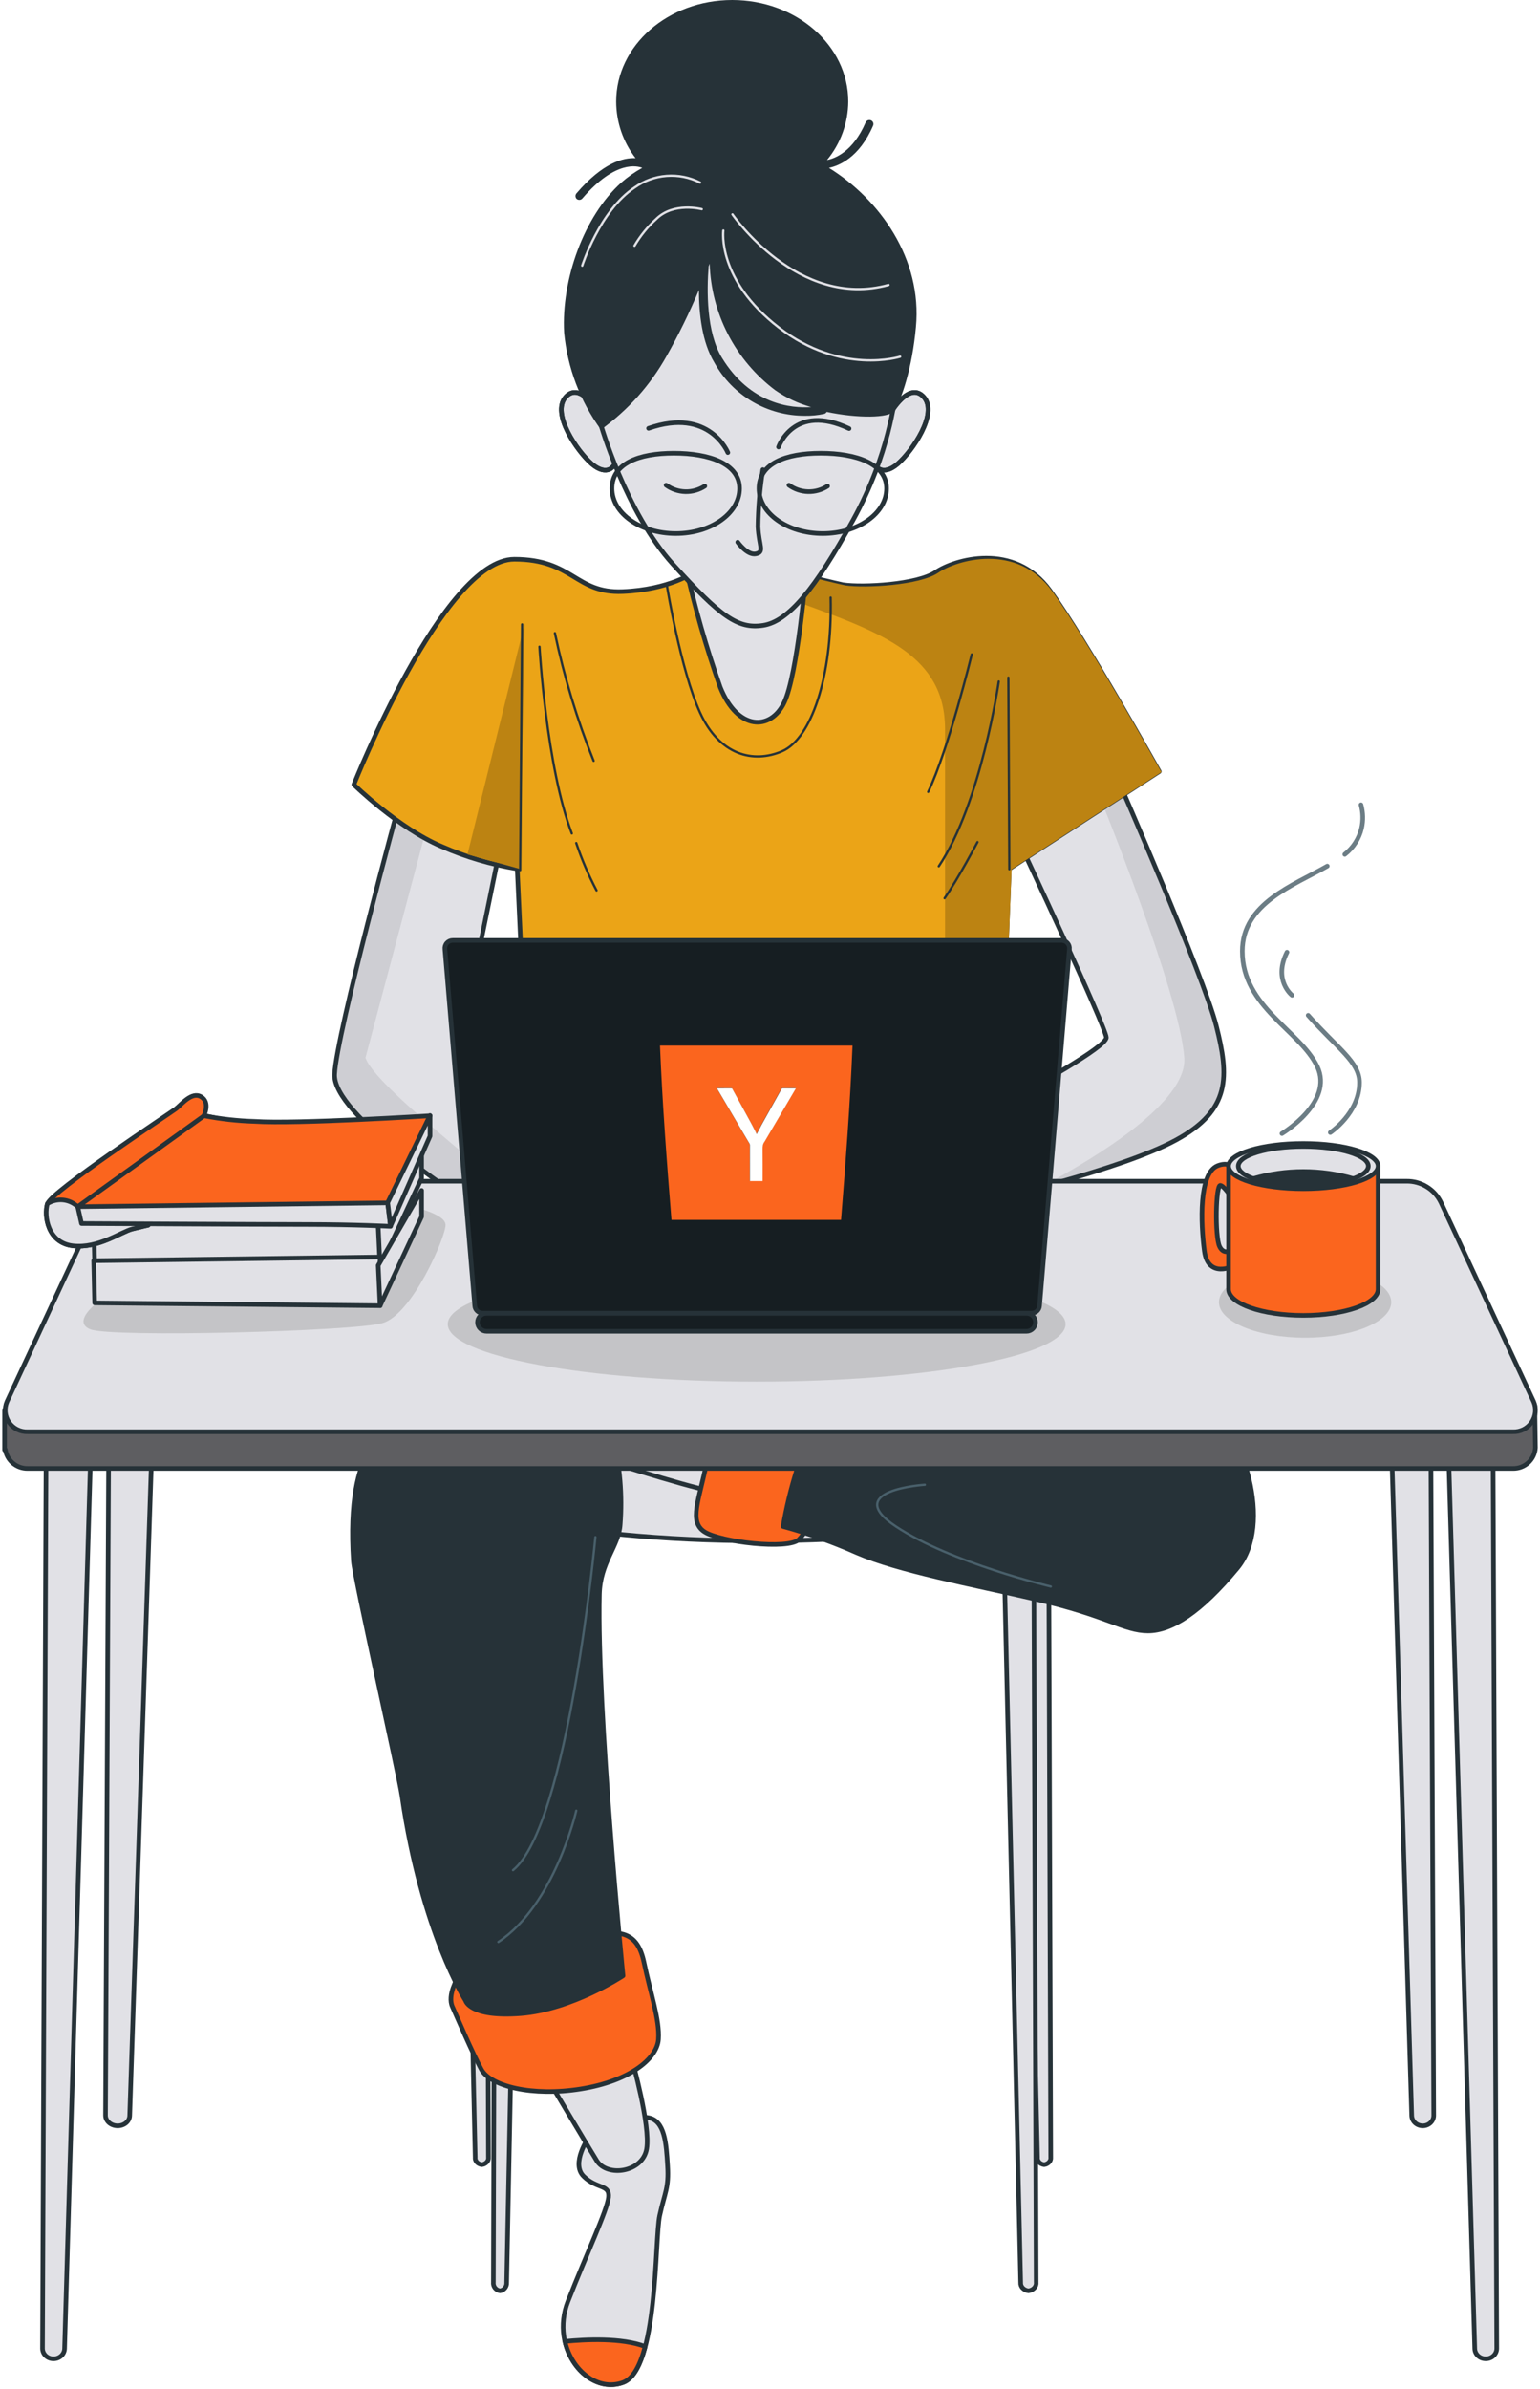 <svg width="336" height="521" viewBox="0 0 336 521" fill="none" xmlns="http://www.w3.org/2000/svg">
<path d="M222.598 184.047C222.598 184.047 241.376 224.126 241.376 226.242C241.376 228.358 224.714 237.421 221.54 239.325C219.078 240.727 216.541 241.993 213.94 243.116L215.845 261.683C215.845 261.683 244.533 255.141 256.558 248.6C268.583 242.058 268.16 234.67 265.374 223.703C262.588 212.735 244.057 170.347 244.057 170.347L222.598 184.047Z" fill="#E1E1E6"/>
<g style="mix-blend-mode:multiply" opacity="0.5">
<path d="M256.505 248.6C268.53 242.058 268.107 234.67 265.321 223.703C262.535 212.735 244.004 170.347 244.004 170.347L241.006 172.251L240.054 174.014C240.054 174.014 257.351 216.473 258.392 230.614C259.097 240.118 239.966 251.967 227.323 258.738C236.704 256.252 249.47 252.426 256.505 248.6Z" fill="#BBBBBF"/>
</g>
<path d="M222.598 184.047C222.598 184.047 241.376 224.126 241.376 226.242C241.376 228.358 224.714 237.421 221.54 239.325C219.078 240.727 216.541 241.993 213.94 243.116L215.845 261.683C215.845 261.683 244.533 255.141 256.558 248.6C268.583 242.058 268.16 234.67 265.374 223.703C262.588 212.735 244.057 170.347 244.057 170.347L222.598 184.047Z" stroke="#263238" stroke-linecap="round" stroke-linejoin="round"/>
<path d="M87.11 175.196C87.11 175.196 73.41 225.395 73.004 234.264C72.599 243.134 100.211 260.625 101.216 261.683C102.221 262.741 99.647 231.179 99.647 231.179L109.01 185.334L87.11 175.196Z" fill="#E1E1E6"/>
<g style="mix-blend-mode:multiply" opacity="0.5">
<path d="M93.388 179.304L93.088 177.946L87.11 175.196C87.11 175.196 73.41 225.395 73.004 234.264C72.599 243.134 100.211 260.625 101.216 261.683C101.622 262.106 101.463 257.381 101.128 251.544C92.911 244.579 81.115 234.776 79.74 230.65" fill="#BBBBBF"/>
</g>
<path d="M87.11 175.196C87.11 175.196 73.41 225.395 73.004 234.264C72.599 243.134 100.211 260.625 101.216 261.683C102.221 262.741 99.647 231.179 99.647 231.179L109.01 185.334L87.11 175.196Z" stroke="#263238" stroke-linecap="round" stroke-linejoin="round"/>
<path d="M151.451 124.767C151.451 124.767 146.161 128.576 135.846 128.999C125.531 129.422 125.038 121.946 112.219 121.946C96.685 121.946 77.201 171.087 77.201 171.087C77.201 171.087 86.899 180.591 96.403 184.594C101.66 186.897 107.188 188.526 112.854 189.443L114.335 221.728H218.966L220.217 189.443L252.926 168.231C252.926 168.231 236.88 139.543 229.087 128.787C221.293 118.031 208.192 122.034 204.19 124.767C200.187 127.5 188.32 128.152 183.948 127.518C178.243 126.255 172.605 124.707 167.056 122.88C167.056 122.88 160.32 117.273 151.451 124.767Z" fill="#EBA417" stroke="#263238" stroke-linecap="round" stroke-linejoin="round"/>
<path fill-rule="evenodd" clip-rule="evenodd" d="M113.5 189.5L114.453 136L102 186.3L113.5 189.5Z" fill="#BC8312"/>
<path fill-rule="evenodd" clip-rule="evenodd" d="M206.192 221.862V159C206.192 143.05 192.708 138.107 174.722 131.514C168.465 129.22 161.662 126.727 154.692 123.5L154 123.363C161.833 118.258 167.547 123.015 167.547 123.015C173.097 124.842 178.734 126.39 184.439 127.652C188.812 128.287 200.678 127.634 204.681 124.901C208.684 122.168 221.784 118.166 229.578 128.922C237.371 139.677 253.417 168.365 253.417 168.365L220.709 189.577L219.457 221.862H206.192Z" fill="#BC8312"/>
<path d="M113.912 136.158L113.489 189.743" stroke="#263238" stroke-width="0.5" stroke-linecap="round" stroke-linejoin="round"/>
<path d="M117.703 141.024C117.703 141.024 119.184 167.173 124.756 181.737" stroke="#263238" stroke-width="0.5" stroke-linecap="round" stroke-linejoin="round"/>
<path d="M125.725 183.836C126.929 187.39 128.408 190.845 130.151 194.168" stroke="#263238" stroke-width="0.5" stroke-linecap="round" stroke-linejoin="round"/>
<path d="M121.07 138.062C123.072 147.57 125.898 156.886 129.516 165.903" stroke="#263238" stroke-width="0.5" stroke-linecap="round" stroke-linejoin="round"/>
<path d="M212.019 142.699C212.019 142.699 206.958 163.382 202.515 172.674" stroke="#263238" stroke-width="0.5" stroke-linecap="round" stroke-linejoin="round"/>
<path d="M220.217 189.531L220.006 147.76" stroke="#263238" stroke-width="0.5" stroke-linecap="round" stroke-linejoin="round"/>
<path d="M217.908 148.606C217.908 148.606 214.099 175.055 204.824 188.896" stroke="#263238" stroke-width="0.5" stroke-linecap="round" stroke-linejoin="round"/>
<path d="M213.27 183.624C213.27 183.624 209.039 191.647 206.094 195.861" stroke="#263238" stroke-width="0.5" stroke-linecap="round" stroke-linejoin="round"/>
<path d="M145.544 127.941C145.544 127.941 148.506 146.085 152.721 155.359C156.935 164.634 164.323 166.538 170.653 163.805C176.983 161.072 181.62 147.548 181.232 130.304" stroke="#263238" stroke-width="0.5" stroke-linecap="round" stroke-linejoin="round"/>
<path d="M130.574 89.961C130.574 89.961 126.554 83.013 123.398 86.593C120.242 90.172 125.937 98.407 129.093 101.14C132.249 103.873 134.577 102.198 134.383 99.253C134.189 96.308 130.574 89.961 130.574 89.961Z" fill="#E1E1E6" stroke="#263238" stroke-linecap="round" stroke-linejoin="round"/>
<path d="M130.574 89.961C130.574 89.961 126.554 83.013 123.398 86.593C120.242 90.172 125.937 98.407 129.093 101.14C132.249 103.873 134.577 102.198 134.383 99.253C134.189 96.308 130.574 89.961 130.574 89.961Z" stroke="#263238" stroke-linecap="round" stroke-linejoin="round"/>
<path d="M194.386 89.961C194.386 89.961 198.389 83.013 201.562 86.593C204.736 90.172 199.023 98.407 195.867 101.14C192.711 103.873 190.366 102.198 190.577 99.253C190.789 96.308 194.386 89.961 194.386 89.961Z" fill="#E1E1E6" stroke="#263238" stroke-linecap="round" stroke-linejoin="round"/>
<path d="M194.386 89.961C194.386 89.961 198.389 83.013 201.562 86.593C204.736 90.172 199.023 98.407 195.867 101.14C192.711 103.873 190.366 102.198 190.577 99.253C190.789 96.308 194.386 89.961 194.386 89.961Z" stroke="#263238" stroke-linecap="round" stroke-linejoin="round"/>
<path d="M149.547 123.304C151.538 132.307 154.076 141.181 157.146 149.876C160.955 159.362 168.114 159.362 171.076 153.243C174.038 147.125 175.925 124.326 175.925 124.326C175.925 124.326 156.088 127.094 149.547 123.304Z" fill="#E1E1E6" stroke="#263238" stroke-linecap="round" stroke-linejoin="round"/>
<path d="M130.997 92.288C130.997 92.288 136.481 111.684 146.867 123.092C157.252 134.5 160.973 137.198 166.492 136.369C172.01 135.54 177.882 128.364 186.099 113.447C194.315 98.53 194.915 87.087 195.603 86.029C196.29 84.971 193.839 63.882 182.096 54.802C170.353 45.721 157.199 41.736 145.809 51.645C134.418 61.555 127.189 77.724 130.997 92.288Z" fill="#E1E1E6"/>
<path d="M130.997 92.288C130.997 92.288 136.481 111.684 146.867 123.092C157.252 134.5 160.973 137.198 166.492 136.369C172.01 135.54 177.882 128.364 186.099 113.447C194.315 98.53 194.915 87.087 195.603 86.029C196.29 84.971 193.839 63.882 182.096 54.802C170.353 45.721 157.199 41.736 145.809 51.645C134.418 61.555 127.189 77.724 130.997 92.288Z" stroke="#263238" stroke-linecap="round" stroke-linejoin="round"/>
<path d="M166.439 102.409C165.785 106.528 165.431 110.688 165.381 114.858C165.592 119.072 166.862 120.341 164.957 120.764C163.053 121.188 160.955 118.225 160.955 118.225" stroke="#263238" stroke-linecap="round" stroke-linejoin="round"/>
<path d="M145.333 105.795C146.555 106.677 148.015 107.17 149.523 107.208C151.03 107.246 152.514 106.827 153.778 106.006" stroke="#263238" stroke-linecap="round" stroke-linejoin="round"/>
<path d="M172.134 105.795C173.353 106.676 174.811 107.168 176.315 107.205C177.819 107.243 179.3 106.825 180.562 106.006" stroke="#263238" stroke-linecap="round" stroke-linejoin="round"/>
<path d="M158.804 98.689C158.804 98.689 154.784 88.762 141.506 93.399" stroke="#263238" stroke-linecap="round" stroke-linejoin="round"/>
<path d="M169.859 97.472C169.859 97.472 173.227 87.757 185.252 93.452" stroke="#263238" stroke-linecap="round" stroke-linejoin="round"/>
<path d="M161.36 106.517C161.36 111.948 155.136 116.339 147.448 116.339C139.761 116.339 133.519 111.948 133.519 106.517C133.519 101.087 139.338 98.83 147.025 98.83C154.713 98.83 161.36 101.104 161.36 106.517Z" stroke="#263238" stroke-linecap="round" stroke-linejoin="round"/>
<path d="M193.434 106.517C193.434 111.948 187.192 116.339 179.504 116.339C171.816 116.339 165.592 111.948 165.592 106.517C165.592 101.087 171.393 98.83 179.081 98.83C186.769 98.83 193.434 101.104 193.434 106.517Z" stroke="#263238" stroke-linecap="round" stroke-linejoin="round"/>
<path d="M180.862 36.605C182.96 36.164 187.457 34.436 190.489 27.401C190.536 27.294 190.561 27.18 190.563 27.064C190.566 26.947 190.545 26.832 190.502 26.724C190.46 26.615 190.396 26.517 190.315 26.433C190.234 26.35 190.138 26.283 190.031 26.237C189.815 26.148 189.573 26.145 189.356 26.231C189.139 26.316 188.964 26.483 188.867 26.695C186.081 33.149 182.096 34.577 180.439 34.895C183.405 31.305 185.043 26.803 185.076 22.146C185.076 9.909 173.738 0 159.756 0C145.773 0 134.436 9.909 134.436 22.146C134.445 26.615 135.933 30.955 138.668 34.489C136.005 34.348 131.509 35.477 125.814 42.124C125.651 42.292 125.56 42.516 125.56 42.75C125.56 42.983 125.651 43.208 125.814 43.376C125.977 43.512 126.183 43.586 126.395 43.587C126.524 43.587 126.65 43.559 126.766 43.504C126.882 43.449 126.984 43.369 127.065 43.27C134.348 34.789 139.161 36.217 140.131 36.605C138.485 37.511 136.942 38.592 135.529 39.832C127.4 47.149 122.446 60.991 123.081 72.522C123.794 80.17 126.567 87.482 131.103 93.681C137.007 89.456 141.903 83.976 145.438 77.636C148.073 72.978 150.429 68.168 152.491 63.23C152.491 68.396 153.161 74.638 155.877 79.099C157.836 82.623 160.705 85.555 164.186 87.59C167.666 89.625 171.629 90.687 175.66 90.666C177.052 90.686 178.442 90.55 179.804 90.26C179.924 90.231 180.036 90.176 180.133 90.1C180.23 90.024 180.31 89.928 180.368 89.82C187.174 91.265 193.945 91.142 194.986 89.696C196.661 87.386 199.041 80.175 199.834 71.358C201.28 56.406 191.865 43.429 180.862 36.605ZM157.517 78.023C154.096 72.434 154.202 63.318 154.607 58.081L154.837 57.482C154.999 62.868 156.372 68.148 158.854 72.931C161.335 77.714 164.862 81.877 169.172 85.112C171.553 86.757 174.193 87.991 176.983 88.762C172.663 89.061 163.776 88.233 157.517 78.023Z" fill="#263238"/>
<path d="M157.816 50.27C157.816 50.27 156.371 60.955 169.947 71.429C183.524 81.903 196.396 77.777 196.396 77.777" stroke="#E1E1E6" stroke-width="0.5" stroke-linecap="round" stroke-linejoin="round"/>
<path d="M159.809 46.744C159.809 46.744 174.109 67.567 193.857 62.137" stroke="#E1E1E6" stroke-width="0.5" stroke-linecap="round" stroke-linejoin="round"/>
<path d="M152.738 39.814C150.483 38.669 147.957 38.165 145.435 38.358C142.913 38.551 140.493 39.433 138.438 40.907C130.839 45.968 127.03 57.922 127.03 57.922" stroke="#E1E1E6" stroke-width="0.5" stroke-linecap="round" stroke-linejoin="round"/>
<path d="M153.109 45.615C153.109 45.615 146.955 43.975 143.146 47.784C141.29 49.466 139.702 51.422 138.438 53.585" stroke="#E1E1E6" stroke-width="0.5" stroke-linecap="round" stroke-linejoin="round"/>
<path d="M23.926 269.854L23.026 461.271C23.026 461.874 23.305 462.453 23.801 462.879C24.297 463.305 24.97 463.545 25.672 463.545C26.357 463.545 27.014 463.316 27.505 462.906C27.996 462.496 28.281 461.938 28.3 461.35L34.66 270.123L23.926 269.854Z" fill="#E1E1E6" stroke="#263238" stroke-linecap="round" stroke-linejoin="round"/>
<path d="M10.062 314.308L9.277 512.077C9.275 512.376 9.335 512.672 9.455 512.949C9.575 513.225 9.753 513.477 9.976 513.688C10.2 513.9 10.466 514.067 10.759 514.18C11.052 514.294 11.366 514.351 11.683 514.349C12.304 514.35 12.901 514.123 13.35 513.717C13.798 513.311 14.063 512.757 14.089 512.171L19.853 314.56L10.062 314.308Z" fill="#E1E1E6" stroke="#263238" stroke-linecap="round" stroke-linejoin="round"/>
<path d="M311.994 269.854L312.814 461.271C312.816 461.569 312.756 461.865 312.637 462.14C312.517 462.416 312.341 462.667 312.119 462.878C311.897 463.089 311.632 463.257 311.341 463.372C311.049 463.486 310.737 463.545 310.421 463.545C309.796 463.545 309.195 463.317 308.746 462.907C308.296 462.498 308.033 461.939 308.011 461.35L302.238 270.123L311.994 269.854Z" fill="#E1E1E6" stroke="#263238" stroke-linecap="round" stroke-linejoin="round"/>
<path d="M325.744 314.308L326.563 512.077C326.565 512.376 326.504 512.672 326.384 512.949C326.264 513.225 326.087 513.477 325.863 513.688C325.639 513.9 325.373 514.067 325.08 514.18C324.787 514.294 324.474 514.351 324.157 514.349C323.538 514.349 322.942 514.123 322.496 513.716C322.051 513.31 321.789 512.756 321.768 512.171L315.987 314.56L325.744 314.308Z" fill="#E1E1E6" stroke="#263238" stroke-linecap="round" stroke-linejoin="round"/>
<path d="M108.106 322.775L107.646 497.66C107.596 498.097 107.718 498.535 107.987 498.884C108.256 499.233 108.65 499.465 109.088 499.531C109.514 499.472 109.903 499.254 110.173 498.921C110.444 498.588 110.577 498.166 110.545 497.739L113.981 322.98L108.106 322.775Z" fill="#E1E1E6" stroke="#263238" stroke-linecap="round" stroke-linejoin="round"/>
<path d="M228.75 316.425L229.254 470.426C229.297 470.799 229.17 471.171 228.899 471.466C228.628 471.762 228.235 471.957 227.8 472.012C227.366 471.957 226.974 471.761 226.706 471.465C226.439 471.17 226.316 470.797 226.364 470.426L222.916 316.552L228.75 316.425Z" fill="#E1E1E6" stroke="#263238" stroke-linecap="round" stroke-linejoin="round"/>
<path d="M106.066 316.425L106.57 470.426C106.613 470.799 106.486 471.171 106.215 471.466C105.944 471.762 105.551 471.957 105.116 472.012C104.682 471.957 104.29 471.761 104.022 471.465C103.755 471.17 103.632 470.797 103.68 470.426L100.232 316.552L106.066 316.425Z" fill="#E1E1E6" stroke="#263238" stroke-linecap="round" stroke-linejoin="round"/>
<path d="M225.503 322.775L226.076 497.66C226.135 498.097 225.992 498.535 225.679 498.884C225.365 499.233 224.905 499.465 224.395 499.531C223.899 499.469 223.448 499.25 223.133 498.918C222.818 498.586 222.662 498.165 222.695 497.739L218.686 322.98L225.503 322.775Z" fill="#E1E1E6" stroke="#263238" stroke-linecap="round" stroke-linejoin="round"/>
<path d="M165.706 336C207.93 336 242.158 328.227 242.158 318.638C242.158 309.049 207.93 301.276 165.706 301.276C123.483 301.276 89.255 309.049 89.255 318.638C89.255 328.227 123.483 336 165.706 336Z" fill="#E1E1E6" stroke="#263238" stroke-linecap="round" stroke-linejoin="round"/>
<path d="M128.477 466.018C128.477 466.018 124.474 471.72 127.343 474.554C130.212 477.388 133.064 476.261 132.772 479.112C132.48 481.963 127.91 491.626 123.907 501.869C119.904 512.112 128.202 522.355 135.933 519.521C143.664 516.687 142.805 488.212 143.939 483.09C145.073 477.969 145.949 477.115 145.657 472.284C145.365 467.452 145.09 462.331 141.362 461.75C137.634 461.17 130.195 464.038 128.477 466.018Z" fill="#E1E1E6" stroke="#263238" stroke-linecap="round" stroke-linejoin="round"/>
<path d="M140.761 511.668C135.607 509.722 127.704 510.115 123.254 510.559C124.749 516.995 130.47 521.519 135.933 519.521C138.218 518.685 139.713 515.646 140.761 511.668Z" fill="#FB651E" stroke="#263238" stroke-linecap="round" stroke-linejoin="round"/>
<path d="M119.612 453.505C119.612 453.505 127.91 467.452 130.195 471.14C132.48 474.827 140.228 473.701 141.087 468.579C141.946 463.458 137.926 449.237 137.926 449.237L120.746 453.505H119.612Z" fill="#E1E1E6" stroke="#263238" stroke-linecap="round" stroke-linejoin="round"/>
<path d="M99.855 431.312C99.855 431.312 97.553 435.016 98.704 437.577C99.855 440.138 102.999 447.53 105.009 451.234C107.019 454.939 116.176 457.21 126.759 455.502C137.342 453.795 143.372 448.947 143.664 444.679C143.956 440.411 141.946 434.726 140.503 427.897C139.06 421.069 135.349 421.359 130.195 421.359C125.041 421.359 104.15 427.334 99.855 431.312Z" fill="#FB651E" stroke="#263238" stroke-linecap="round" stroke-linejoin="round"/>
<path d="M130.779 347.66C130.934 340.661 135.005 337.212 135.315 332.415C135.799 326.073 135.272 319.695 133.751 313.516L125.917 302.881C103.377 303.171 87.227 303.547 86.97 303.632C86.111 303.905 85.526 308.753 84.96 312.731C84.96 312.731 75.39 313.943 77.108 340.404C77.349 344.092 87.004 386.754 87.708 391.62C92.004 421.342 101.573 436.228 101.573 436.228C101.573 436.228 102.432 439.933 113.599 439.079C124.766 438.226 135.933 430.834 135.933 430.834C135.933 430.834 130.195 372.977 130.779 347.66Z" fill="#263238" stroke="#263238" stroke-linecap="round" stroke-linejoin="round"/>
<path d="M104.425 313.516C111.966 313.902 119.449 315.046 126.759 316.931C136.5 319.782 153.68 325.467 157.683 325.467C161.686 325.467 160.552 310.665 160.552 307.832C160.552 304.998 109.012 303.273 102.707 303.273C96.402 303.273 104.425 313.516 104.425 313.516Z" fill="#E1E1E6" stroke="#263238" stroke-linecap="round" stroke-linejoin="round"/>
<path d="M160.552 307.832C160.552 307.832 155.965 310.102 154.247 318.638C152.529 327.174 150.244 331.732 153.68 334.003C157.116 336.273 172.012 337.98 174.296 335.71C176.581 333.439 182.887 322.052 184.038 314.66C185.189 307.268 160.552 307.832 160.552 307.832Z" fill="#FB651E" stroke="#263238" stroke-linecap="round" stroke-linejoin="round"/>
<path d="M180.018 310.665C177.355 313.702 175.228 317.166 173.73 320.908C172.515 324.826 171.557 328.818 170.861 332.859C176.342 334.352 181.7 336.258 186.89 338.561C196.064 342.538 211.526 345.389 226.404 348.804C241.282 352.218 245.302 355.632 250.456 355.632C255.61 355.632 261.916 351.638 269.939 341.975C277.962 332.312 271.073 311.809 263.067 305.544C255.061 299.279 212.093 294.174 206.372 295.881C200.651 297.589 180.018 310.665 180.018 310.665Z" fill="#263238" stroke="#263238" stroke-linecap="round" stroke-linejoin="round"/>
<path d="M129.903 335.181C129.903 335.181 123.993 398.022 111.932 407.804" stroke="#49606B" stroke-width="0.5" stroke-linecap="round" stroke-linejoin="round"/>
<path d="M125.728 394.829C125.728 394.829 121.038 415.315 108.737 423.459" stroke="#49606B" stroke-width="0.5" stroke-linecap="round" stroke-linejoin="round"/>
<path d="M201.785 323.76C201.785 323.76 183.454 324.903 195.48 332.859C207.506 340.814 229.273 345.953 229.273 345.953" stroke="#49606B" stroke-width="0.5" stroke-linecap="round" stroke-linejoin="round"/>
<path d="M334.863 306.466L328.678 300.934L314.384 270.205C313.706 268.807 312.641 267.63 311.315 266.811C309.988 265.991 308.455 265.564 306.893 265.579H29.261C27.697 265.561 26.16 265.987 24.83 266.806C23.5 267.626 22.433 268.805 21.754 270.205L3.938 308.48L1 307.405V316.162L1.137 316.06C1.312 317.228 1.909 318.294 2.817 319.057C3.724 319.82 4.88 320.23 6.068 320.208H330.069C331.321 320.237 332.535 319.781 333.455 318.937C334.375 318.093 334.929 316.927 335 315.684L334.863 306.466Z" fill="#5E5E61" stroke="#263238" stroke-linecap="round" stroke-linejoin="round"/>
<path d="M330.069 312.202H6.068C5.266 312.234 4.469 312.062 3.751 311.704C3.034 311.346 2.419 310.812 1.966 310.154C1.513 309.495 1.235 308.733 1.159 307.939C1.084 307.144 1.212 306.344 1.533 305.612L21.754 262.199C22.43 260.795 23.496 259.614 24.827 258.794C26.157 257.974 27.696 257.55 29.262 257.572H306.893C308.456 257.554 309.991 257.979 311.318 258.799C312.646 259.618 313.709 260.798 314.384 262.199L334.605 305.612C334.926 306.344 335.054 307.144 334.978 307.939C334.903 308.733 334.625 309.495 334.172 310.154C333.718 310.812 333.104 311.346 332.387 311.704C331.669 312.062 330.872 312.234 330.069 312.202Z" fill="#E1E1E6" stroke="#263238" stroke-linecap="round" stroke-linejoin="round"/>
<g style="mix-blend-mode:multiply" opacity="0.5">
<path d="M22.475 283.043C22.475 283.043 15.139 288.045 19.726 289.872C24.314 291.699 77.04 290.333 83.465 288.506C89.89 286.68 97.209 269.83 97.209 267.098C97.209 264.367 87.966 262.403 84.564 262.25C81.163 262.096 36.219 264.811 36.219 264.811L22.475 283.043Z" fill="#A8A8A8"/>
</g>
<g style="mix-blend-mode:multiply" opacity="0.5">
<path d="M284.748 291.699C295.128 291.699 303.543 288.229 303.543 283.948C303.543 279.668 295.128 276.197 284.748 276.197C274.368 276.197 265.953 279.668 265.953 283.948C265.953 288.229 274.368 291.699 284.748 291.699Z" fill="#A8A8A8"/>
</g>
<g style="mix-blend-mode:multiply" opacity="0.5">
<path d="M165.088 301.276C202.311 301.276 232.486 295.666 232.486 288.745C232.486 281.825 202.311 276.215 165.088 276.215C127.865 276.215 97.69 281.825 97.69 288.745C97.69 295.666 127.865 301.276 165.088 301.276Z" fill="#A8A8A8"/>
</g>
<g filter="url(#filter0_d_31_1787)">
<path d="M271.004 253.458C271.004 253.458 269.767 248.558 265.661 250.197C261.555 251.836 261.967 262.66 262.775 268.788C263.582 274.917 269.148 272.049 269.148 272.049V268.379C269.148 268.379 267.104 270.001 266.073 267.764C265.042 265.528 265.249 254.277 266.279 254.482C267.31 254.687 269.355 258.153 269.355 258.153C269.355 258.153 269.973 257.76 271.004 253.458Z" fill="#FB651E"/>
<path d="M271.004 253.458C271.004 253.458 269.767 248.558 265.661 250.197C261.555 251.836 261.967 262.66 262.775 268.788C263.582 274.917 269.148 272.049 269.148 272.049V268.379C269.148 268.379 267.104 270.001 266.073 267.764C265.042 265.528 265.249 254.277 266.279 254.482C267.31 254.687 269.355 258.153 269.355 258.153C269.355 258.153 269.973 257.76 271.004 253.458Z" stroke="#263238" stroke-linecap="round" stroke-linejoin="round"/>
</g>
<path d="M268.049 254.277V281.114C268.049 284.272 275.35 286.833 284.37 286.833C293.389 286.833 300.674 284.272 300.674 281.114V254.277H268.049Z" fill="#FB651E" stroke="#263238" stroke-linecap="round" stroke-linejoin="round"/>
<path d="M300.674 254.277C300.674 257.009 293.372 259.211 284.37 259.211C275.367 259.211 268.049 257.009 268.049 254.277C268.049 251.546 275.35 249.344 284.37 249.344C293.389 249.344 300.674 251.563 300.674 254.277Z" fill="#E1E1E6" stroke="#263238" stroke-linecap="round" stroke-linejoin="round"/>
<path d="M298.543 254.277C298.543 256.65 292.187 258.562 284.37 258.562C276.553 258.562 270.179 256.65 270.179 254.277C270.179 251.904 276.536 249.992 284.37 249.992C292.204 249.992 298.543 251.904 298.543 254.277Z" fill="#E1E1E6" stroke="#263238" stroke-linecap="round" stroke-linejoin="round"/>
<path d="M273.426 257.009C280.567 259.08 288.155 259.08 295.297 257.009C288.155 254.938 280.567 254.938 273.426 257.009Z" fill="#263238" stroke="#263238" stroke-linecap="round" stroke-linejoin="round"/>
<path d="M20.448 266.535L20.654 275.719L82.932 276.334V265.715L20.448 266.535Z" fill="#E1E1E6" stroke="#263238" stroke-linecap="round" stroke-linejoin="round"/>
<path d="M82.932 276.334L91.986 256.941V251.222L82.52 267.559L82.932 276.334Z" fill="#E1E1E6" stroke="#263238" stroke-linecap="round" stroke-linejoin="round"/>
<path d="M20.448 274.9L20.654 284.102L82.932 284.716V274.098L20.448 274.9Z" fill="#E1E1E6" stroke="#263238" stroke-linecap="round" stroke-linejoin="round"/>
<path d="M82.932 284.716L91.986 265.306V259.587L82.52 275.924L82.932 284.716Z" fill="#E1E1E6" stroke="#263238" stroke-linecap="round" stroke-linejoin="round"/>
<path d="M44.5 243.249C44.5 243.249 45.943 240.398 43.882 239.169C41.82 237.94 39.569 240.876 38.333 241.815C37.096 242.754 11.205 259.791 10.38 262.455C9.556 265.118 10.38 270.991 15.93 271.639C21.479 272.288 26.41 268.583 28.884 267.969C31.357 267.354 32.319 267.149 32.319 267.149L49.379 244.273L44.5 243.249Z" fill="#FB651E" stroke="#263238" stroke-linecap="round" stroke-linejoin="round"/>
<path d="M15.93 271.656C21.479 272.271 26.41 268.601 28.883 267.986C31.357 267.371 32.319 267.167 32.319 267.167L32.938 266.33L16.909 263.086C16.037 262.271 14.917 261.767 13.725 261.656C12.533 261.545 11.338 261.832 10.329 262.472C9.556 265.101 10.38 271.025 15.93 271.656Z" fill="#E1E1E6" stroke="#263238" stroke-linecap="round" stroke-linejoin="round"/>
<path d="M16.96 263.121H65.065C80.08 263.121 84.599 262.301 84.599 262.301L93.842 243.3C93.842 243.3 64.635 245.144 55.616 244.529C51.889 244.423 48.177 244.012 44.517 243.3L16.96 263.121Z" fill="#FB651E" stroke="#263238" stroke-linecap="round" stroke-linejoin="round"/>
<path d="M16.96 263.121L17.785 266.791C17.785 266.791 56.836 266.996 67.109 266.996C77.383 266.996 85.2 267.406 85.2 267.406L84.582 262.284L16.96 263.121Z" fill="#E1E1E6" stroke="#263238" stroke-linecap="round" stroke-linejoin="round"/>
<path d="M85.2 267.354L93.824 247.739V243.249L84.581 262.25L85.2 267.354Z" fill="#E1E1E6" stroke="#263238" stroke-linecap="round" stroke-linejoin="round"/>
<path d="M223.947 290.299H106.177C105.916 290.301 105.657 290.252 105.416 290.154C105.174 290.057 104.954 289.912 104.769 289.73C104.584 289.547 104.437 289.33 104.336 289.091C104.236 288.851 104.184 288.595 104.184 288.336C104.184 288.076 104.236 287.82 104.336 287.58C104.437 287.341 104.584 287.124 104.769 286.941C104.954 286.759 105.174 286.614 105.416 286.517C105.657 286.419 105.916 286.37 106.177 286.372H223.947C224.207 286.37 224.465 286.419 224.706 286.517C224.947 286.615 225.165 286.759 225.349 286.942C225.533 287.125 225.679 287.342 225.777 287.582C225.876 287.821 225.925 288.077 225.923 288.336C225.925 288.594 225.876 288.85 225.777 289.09C225.679 289.329 225.533 289.546 225.349 289.729C225.165 289.912 224.947 290.056 224.706 290.154C224.465 290.252 224.207 290.301 223.947 290.299Z" fill="#161E22" stroke="#263238" stroke-linecap="round" stroke-linejoin="round"/>
<path d="M225.081 286.338H105.301C104.863 286.339 104.441 286.173 104.121 285.875C103.802 285.576 103.609 285.168 103.583 284.733L97.072 206.971C97.042 206.731 97.065 206.487 97.138 206.255C97.211 206.024 97.333 205.81 97.496 205.63C97.658 205.449 97.858 205.304 98.081 205.206C98.304 205.108 98.546 205.058 98.79 205.059H231.61C231.854 205.058 232.095 205.108 232.318 205.206C232.542 205.304 232.741 205.449 232.904 205.63C233.066 205.81 233.188 206.024 233.261 206.255C233.334 206.487 233.357 206.731 233.328 206.971L226.816 284.733C226.79 285.171 226.595 285.582 226.272 285.881C225.949 286.179 225.522 286.343 225.081 286.338Z" fill="#161E22" stroke="#263238" stroke-linecap="round" stroke-linejoin="round"/>
<path d="M293.407 186.298C295.244 184.873 296.535 182.867 297.066 180.613C297.452 178.922 297.411 177.162 296.946 175.491" stroke="#6C7D85" stroke-linecap="round" stroke-linejoin="round"/>
<path d="M279.697 247.176C279.697 247.176 291.122 240.347 287.394 232.545C283.666 224.743 271.055 219.571 271.055 207.415C271.055 196.933 282.274 193.058 289.593 188.858" stroke="#6C7D85" stroke-linecap="round" stroke-linejoin="round"/>
<path d="M290.246 246.954C290.246 246.954 296.619 242.737 296.619 236.045C296.619 231.555 291.792 228.619 285.418 221.397" stroke="#6C7D85" stroke-linecap="round" stroke-linejoin="round"/>
<path d="M281.897 217.027C281.897 217.027 277.72 213.766 280.797 207.637" stroke="#6C7D85" stroke-linecap="round" stroke-linejoin="round"/>
<g clip-path="url(#clip0_31_1787)">
<path d="M164.51 266C157.662 266 153.331 266 146.5 266C145.5 253.5 144.5 240.5 144 228C158 228 172 228 186 228C185.5 240.5 184.5 253.5 183.5 266C176.342 266 171.685 266 164.51 266ZM166.151 245.206C165.788 245.886 165.426 246.567 165.047 247.278C165.001 247.165 164.975 247.085 164.938 247.011C164.587 246.323 164.249 245.628 163.879 244.948C162.507 242.429 161.123 239.916 159.747 237.399C159.691 237.298 159.627 237.267 159.507 237.268C158.527 237.272 157.547 237.27 156.567 237.271C156.512 237.271 156.458 237.277 156.388 237.281C156.423 237.344 156.448 237.391 156.475 237.436C157.207 238.677 157.94 239.917 158.671 241.159C159.467 242.512 160.26 243.867 161.058 245.219C161.87 246.595 162.687 247.968 163.497 249.345C163.551 249.437 163.582 249.553 163.583 249.658C163.587 252.207 163.586 254.756 163.586 257.305C163.586 257.371 163.586 257.437 163.586 257.502C164.524 257.502 165.436 257.502 166.36 257.502C166.36 257.429 166.36 257.366 166.36 257.303C166.36 255.029 166.375 252.754 166.35 250.48C166.343 249.903 166.418 249.375 166.788 248.897C166.86 248.803 166.909 248.694 166.969 248.593C167.729 247.301 168.489 246.008 169.249 244.716C170.647 242.34 172.045 239.963 173.443 237.586C173.501 237.488 173.556 237.388 173.615 237.285C173.58 237.277 173.569 237.272 173.558 237.272C172.596 237.272 171.633 237.269 170.671 237.276C170.612 237.276 170.53 237.339 170.5 237.393C169.05 239.988 167.605 242.586 166.151 245.206Z" fill="#FB651E"/>
<path d="M166.19 245.227C167.64 242.618 169.085 240.02 170.535 237.424C170.565 237.371 170.647 237.308 170.706 237.307C171.668 237.301 172.631 237.303 173.593 237.304C173.604 237.304 173.615 237.309 173.65 237.317C173.591 237.42 173.536 237.52 173.478 237.618C172.08 239.995 170.682 242.371 169.284 244.748C168.524 246.04 167.764 247.332 167.004 248.624C166.944 248.726 166.895 248.835 166.823 248.929C166.453 249.407 166.378 249.935 166.385 250.512C166.41 252.786 166.395 255.061 166.395 257.335C166.395 257.398 166.395 257.46 166.395 257.534C165.471 257.534 164.559 257.534 163.621 257.534C163.621 257.469 163.621 257.403 163.621 257.337C163.621 254.788 163.622 252.239 163.618 249.69C163.617 249.585 163.586 249.469 163.532 249.377C162.722 248 161.905 246.626 161.093 245.251C160.295 243.898 159.502 242.543 158.706 241.19C157.975 239.949 157.242 238.709 156.51 237.468C156.483 237.422 156.458 237.376 156.423 237.312C156.493 237.308 156.547 237.303 156.602 237.302C157.582 237.302 158.562 237.304 159.542 237.3C159.662 237.299 159.726 237.33 159.782 237.43C161.158 239.948 162.542 242.461 163.914 244.98C164.284 245.66 164.622 246.354 164.973 247.043C165.01 247.117 165.036 247.196 165.082 247.31C165.461 246.598 165.823 245.918 166.19 245.227Z" fill="#FFFFFE"/>
</g>
<defs>
<filter id="filter0_d_31_1787" x="257.749" y="249.362" width="17.756" height="31.858" filterUnits="userSpaceOnUse" color-interpolation-filters="sRGB">
<feFlood flood-opacity="0" result="BackgroundImageFix"/>
<feColorMatrix in="SourceAlpha" type="matrix" values="0 0 0 0 0 0 0 0 0 0 0 0 0 0 0 0 0 0 127 0" result="hardAlpha"/>
<feOffset dy="4"/>
<feGaussianBlur stdDeviation="2"/>
<feComposite in2="hardAlpha" operator="out"/>
<feColorMatrix type="matrix" values="0 0 0 0 0 0 0 0 0 0 0 0 0 0 0 0 0 0 0.25 0"/>
<feBlend mode="normal" in2="BackgroundImageFix" result="effect1_dropShadow_31_1787"/>
<feBlend mode="normal" in="SourceGraphic" in2="effect1_dropShadow_31_1787" result="shape"/>
</filter>
<clipPath id="clip0_31_1787">
<path d="M144 228H186V266H144V228Z" fill="white"/>
</clipPath>
</defs>
</svg>

